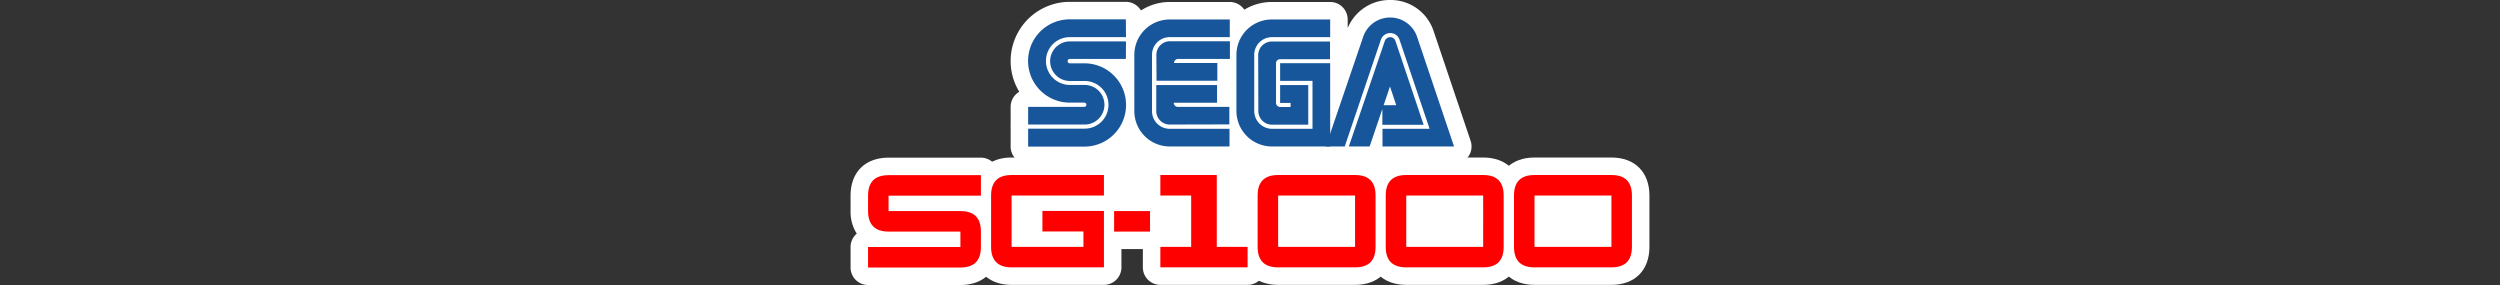 <svg xmlns="http://www.w3.org/2000/svg" viewBox="0 0 1000 114"><rect x="0" y="0" width="1000" height="114" fill="#333333" stroke="none"/><title>logo</title><g id="Layer_2" data-name="Layer 2"><rect x="438.556" y="52.813" width="34.267" height="39.821" fill="#fff"/><rect x="485.444" y="58.64" width="17.836" height="33.993" fill="#fff"/><rect x="497" y="78.21" width="146.444" height="17.935" fill="#fff"/><rect x="540.778" y="58.584" width="21.722" height="14.139" fill="#fff"/></g><g id="Layer_1" data-name="Layer 1"><path d="M411.256,62.14a3.5,3.5,0,0,1-3.5-3.5V51.457a3.5,3.5,0,0,1,3.5-3.5h22.511a6.031,6.031,0,1,0,0-12.061h-5.882a11.419,11.419,0,0,1,0-22.837H450.396a3.5,3.5,0,0,1,3.5,3.528l-.057,7.014a3.5,3.5,0,0,1-3.5,3.472h-2.995a20.148,20.148,0,0,1-13.578,35.068Z" fill="#fff"/><path d="M450.396,16.559l-.057,7.014H427.885a.883.883,0,0,0-.848.905.87.87,0,0,0,.848.848H433.767a16.657,16.657,0,1,1,0,33.315H411.256V51.457h22.511a9.531,9.531,0,1,0,0-19.061h-5.882a7.919,7.919,0,0,1,0-15.837h22.511m0-7h-22.511a14.919,14.919,0,0,0,0,29.837h5.882a2.593,2.593,0,0,1,2.559,2.559A2.534,2.534,0,0,1,433.767,44.457H411.256a7,7,0,0,0-7,7v7.183a7,7,0,0,0,7,7H433.767a23.712,23.712,0,0,0,23.686-23.686,23.447,23.447,0,0,0-3.516-12.376,6.996,6.996,0,0,0,3.402-5.95l.057-7.014a7,7,0,0,0-7-7.056Zm0,14h0Z" fill="#fff"/><path d="M411.256,53.317a3.5,3.5,0,0,1-3.5-3.5V42.747a3.5,3.5,0,0,1,3.5-3.5h3.028A20.16,20.16,0,0,1,427.885,4.235h22.455a3.5,3.5,0,0,1,3.5,3.472l.057,7.127a3.5,3.5,0,0,1-3.5,3.528H427.885a6.059,6.059,0,0,0,0,12.118h5.882a11.418,11.418,0,0,1,0,22.837Z" fill="#fff"/><path d="M450.339,7.735l.057,7.127H427.885a9.487,9.487,0,0,0-9.502,9.502,9.584,9.584,0,0,0,9.502,9.615H433.767a7.919,7.919,0,0,1,0,15.837h-22.511V42.747h22.455a.848.848,0,0,0,0-1.697h-5.826a16.657,16.657,0,0,1,0-33.314h22.455m0-7H427.885a23.665,23.665,0,0,0-20.175,35.975,6.996,6.996,0,0,0-3.454,6.037v7.07a7,7,0,0,0,7,7H433.767a14.919,14.919,0,0,0,0-29.837h-5.882a2.595,2.595,0,0,1-2.502-2.615,2.476,2.476,0,0,1,2.502-2.502h22.511a7,7,0,0,0,7-7.056l-.057-7.127A7,7,0,0,0,450.339.735Z" fill="#fff"/><path d="M467.873,62.084A17.66,17.66,0,0,1,450.233,44.444V21.932A17.661,17.661,0,0,1,467.873,4.292h24.039a3.5,3.5,0,0,1,3.5,3.5v7.07a3.5,3.5,0,0,1-3.5,3.5H467.873a3.562,3.562,0,0,0-3.57,3.457V44.444a3.532,3.532,0,0,0,3.57,3.57h23.926a3.5,3.5,0,0,1,3.5,3.5v7.07a3.5,3.5,0,0,1-3.5,3.5Z" fill="#fff"/><path d="M491.912,7.792v7.07H467.873a7.05,7.05,0,0,0-7.07,6.957V44.443a7.037,7.037,0,0,0,7.07,7.07h23.925v7.07H467.873A14.145,14.145,0,0,1,453.733,44.443V21.932A14.145,14.145,0,0,1,467.873,7.792h24.038m0-7H467.873A21.164,21.164,0,0,0,446.733,21.932V44.443a21.164,21.164,0,0,0,21.14,21.14h23.925a7,7,0,0,0,7-7V51.514a7,7,0,0,0-7-7H467.873c-.055,0-.062-.012-.065-.017a.197.197,0,0,1-.005-.054V21.89a.105.105,0,0,1,.07-.028h24.038a7,7,0,0,0,7-7V7.792a7,7,0,0,0-7-7Z" fill="#fff"/><path d="M462.613,35.783a3.5,3.5,0,0,1-3.5-3.481l-.057-10.351a8.916,8.916,0,0,1,8.873-8.949h24.039a3.5,3.5,0,0,1,3.5,3.5V23.573a3.5,3.5,0,0,1-3.5,3.5h-1.534V32.283a3.5,3.5,0,0,1-3.5,3.5Z" fill="#fff"/><path d="M491.968,16.502v7.07H471.267a1.606,1.606,0,0,0-1.64,1.64h17.308v7.07H462.613l-.057-10.351a5.419,5.419,0,0,1,5.373-5.43h24.038m0-7H467.93a12.416,12.416,0,0,0-12.373,12.43l.057,10.389a7,7,0,0,0,7,6.962h24.321a7,7,0,0,0,7-7V30.293a7.003,7.003,0,0,0,5.034-6.72V16.502a7,7,0,0,0-7-7Z" fill="#fff"/><path d="M467.873,53.317A8.883,8.883,0,0,1,459,44.444V34.036a3.5,3.5,0,0,1,3.5-3.5h24.321a3.5,3.5,0,0,1,3.5,3.5v5.21h1.421a3.5,3.5,0,0,1,3.5,3.5V49.76a3.5,3.5,0,0,1-3.492,3.5Z" fill="#fff"/><path d="M486.821,34.036v7.07H469.514a1.606,1.606,0,0,0,1.64,1.64h20.588v7.014l-23.869.057A5.407,5.407,0,0,1,462.5,44.443V34.036h24.321m0-7H462.5a7,7,0,0,0-7,7V44.443a12.387,12.387,0,0,0,12.373,12.373l23.885-.057a7,7,0,0,0,6.983-7V42.747a7.003,7.003,0,0,0-4.921-6.686V34.036a7,7,0,0,0-7-7Z" fill="#fff"/><path d="M539.536,62.084a3.499,3.499,0,0,1-3.312-4.63S550.613,15.248,550.626,15.215a5.798,5.798,0,0,1,5.426-3.853,5.688,5.688,0,0,1,5.484,4.019l11.238,33.434a3.5,3.5,0,0,1-3.317,4.615H553.298L551.165,59.71a3.501,3.501,0,0,1-3.314,2.374Z" fill="#fff"/><path d="M556.052,14.862a2.19,2.19,0,0,1,2.149,1.584L569.457,49.93H552.941V43.595L547.851,58.584h-8.314l14.367-42.138a2.312,2.312,0,0,1,2.149-1.584m-2.592,27.206h5.024l-2.489-7.466-2.536,7.466M556.052,7.862a9.268,9.268,0,0,0-8.704,6.126q-.037.099-.071.199L532.911,56.325a7,7,0,0,0,6.626,9.259h8.314a7,7,0,0,0,6.628-4.749l1.326-3.905h13.652a7,7,0,0,0,6.635-9.23l-11.227-33.399A9.162,9.162,0,0,0,556.052,7.862Z" fill="#fff"/><path d="M508.767,53.373a8.94,8.94,0,0,1-8.93-8.93L499.78,22.054A8.942,8.942,0,0,1,508.71,13.115h23.304a3.5,3.5,0,0,1,3.5,3.5V23.685a3.5,3.5,0,0,1-3.5,3.5H513.907v3.351h9.396a3.5,3.5,0,0,1,3.5,3.5V49.873a3.5,3.5,0,0,1-3.5,3.5Z" fill="#fff"/><path d="M532.014,16.615v7.07H512.047a1.607,1.607,0,0,0-1.64,1.64V41.163a1.679,1.679,0,0,0,1.64,1.64H516.233V41.163h-4.186V34.036h11.256V49.873H508.767a5.468,5.468,0,0,1-5.43-5.43H503.337l-.057-22.398a5.468,5.468,0,0,1,5.43-5.43h23.303m0-7H508.71a12.444,12.444,0,0,0-12.43,12.43l.057,22.416A12.44,12.44,0,0,0,508.767,56.873h14.536a7,7,0,0,0,7-7V34.036a6.969,6.969,0,0,0-.853-3.351h2.563a7,7,0,0,0,7-7V16.615a7,7,0,0,0-7-7Z" fill="#fff"/><path d="M552.998,62.084a3.5,3.5,0,0,1-3.5-3.5V51.513a3.5,3.5,0,0,1,3.5-3.5h13.96L556.471,16.945a.365.365,0,0,0-.362-.223.463.463,0,0,0-.431.258L541.211,59.706a3.5,3.5,0,0,1-3.315,2.378H508.767A17.688,17.688,0,0,1,491.07,44.444V21.932A17.66,17.66,0,0,1,508.71,4.292h23.36a3.5,3.5,0,0,1,3.5,3.5v7.07a3.5,3.5,0,0,1-3.5,3.5H508.767a3.574,3.574,0,0,0-3.569,3.57V44.444a3.603,3.603,0,0,0,3.626,3.57H521.5V35.84h-9.452a3.5,3.5,0,0,1-3.5-3.5V25.269a3.5,3.5,0,0,1,3.5-3.5h20.022a3.5,3.5,0,0,1,3.5,3.5v7.066l6.461-18.946a14.884,14.884,0,0,1,28.044.006l14.858,44.07a3.5,3.5,0,0,1-3.316,4.618Z" fill="#fff"/><path d="M556.052,7a11.01,11.01,0,0,1,10.69,7.466l14.876,44.118H552.998V51.514h18.835L559.729,15.654a3.88,3.88,0,0,0-3.62-2.432,3.986,3.986,0,0,0-3.676,2.432l-14.536,42.93H508.767a14.194,14.194,0,0,1-14.197-14.14V21.932A14.145,14.145,0,0,1,508.71,7.792h23.36V14.862H508.767a7.073,7.073,0,0,0-7.07,7.07V44.443a7.121,7.121,0,0,0,7.127,7.07H525V32.339H512.047v-7.07h20.023V53.442L545.362,14.466A11.01,11.01,0,0,1,556.052,7m0-7a18.17,18.17,0,0,0-16.982,11.255V7.792a7,7,0,0,0-7-7H508.71a21.164,21.164,0,0,0-21.14,21.14V44.443A21.193,21.193,0,0,0,508.767,65.584h29.129a7,7,0,0,0,6.63-4.755l1.472-4.346v2.101a7,7,0,0,0,7,7h28.62a7,7,0,0,0,6.633-9.237L573.405,12.319A18.081,18.081,0,0,0,556.052,0Zm-6.265,45.292,6.289-18.572,6.006,17.794h-9.084a6.969,6.969,0,0,0-3.211.778Zm-40.964-.778a.171.171,0,0,1-.13-.081l.001-5.947a6.97,6.97,0,0,0,3.353.854H518v5.174Z" fill="#fff"/><path d="M562.5,110.443c-7.437,0-11.701-4.265-11.701-11.701V78.211c0-7.437,4.265-11.701,11.701-11.701h30.77c7.437,0,11.701,4.265,11.701,11.701V98.742c0,7.437-4.265,11.701-11.701,11.701Zm27.27-15.201V81.711H566V95.242Z" fill="#fff"/><path d="M593.269,70.009c5.486,0,8.201,2.715,8.201,8.201V98.742c0,5.486-2.715,8.201-8.201,8.201H562.5c-5.486,0-8.201-2.715-8.201-8.201V78.21c0-5.486,2.715-8.201,8.201-8.201h30.769M562.5,98.742h30.769V78.21H562.5V98.742m30.769-35.733H562.5c-9.377,0-15.201,5.825-15.201,15.201V98.742c0,9.377,5.825,15.201,15.201,15.201h30.769c9.377,0,15.201-5.825,15.201-15.201V78.21c0-9.377-5.825-15.201-15.201-15.201ZM569.5,85.21h16.769v6.532H569.5V85.21Z" fill="#fff"/><path d="M613.801,110.443c-7.437,0-11.701-4.265-11.701-11.701V78.211c0-7.437,4.265-11.701,11.701-11.701h30.77c7.437,0,11.701,4.265,11.701,11.701V98.742c0,7.437-4.265,11.701-11.701,11.701Zm27.27-15.201V81.711H617.301V95.242Z" fill="#fff"/><path d="M644.57,70.009c5.486,0,8.201,2.715,8.201,8.201V98.742c0,5.486-2.715,8.201-8.201,8.201H613.801c-5.486,0-8.201-2.715-8.201-8.201V78.21c0-5.486,2.715-8.201,8.201-8.201h30.769m-30.769,28.733h30.769V78.21H613.801V98.742m30.769-35.733H613.801c-9.377,0-15.201,5.825-15.201,15.201V98.742c0,9.377,5.825,15.201,15.201,15.201h30.769c9.376,0,15.201-5.825,15.201-15.201V78.21c0-9.377-5.825-15.201-15.201-15.201ZM620.801,85.21h16.769v6.532H620.801V85.21Z" fill="#fff"/><path d="M347.229,110.5a3.5,3.5,0,0,1-3.5-3.5V98.799a3.5,3.5,0,0,1,3.5-3.5h3.182c-4.259-1.597-6.682-5.413-6.682-10.866v-6.165c0-7.437,4.265-11.702,11.701-11.702h36.935a3.5,3.5,0,0,1,3.5,3.5v8.202a3.5,3.5,0,0,1-3.5,3.5h-3.092c4.246,1.58,6.592,5.351,6.592,10.866v6.165c0,7.437-4.265,11.701-11.701,11.701Z" fill="#fff"/><path d="M392.364,70.066V78.267H355.43v6.165h28.733c5.486,0,8.201,2.715,8.201,8.201v6.165c0,5.486-2.715,8.201-8.201,8.201H347.229V98.799h36.934V92.633h-28.733c-5.43,0-8.201-2.772-8.201-8.201V78.267c0-5.486,2.715-8.201,8.201-8.201h36.934m0-7H355.43c-9.377,0-15.201,5.825-15.201,15.201v6.165a16.19,16.19,0,0,0,2.476,9.024,6.985,6.985,0,0,0-2.476,5.342V107a7,7,0,0,0,7,7h36.934c9.377,0,15.201-5.825,15.201-15.201V92.633a16.407,16.407,0,0,0-2.426-9.068,6.985,6.985,0,0,0,2.426-5.299V70.066a7,7,0,0,0-7-7Z" fill="#fff"/><path d="M464.14,110.443a3.5,3.5,0,0,1-3.5-3.5V98.742a3.5,3.5,0,0,1,3.5-3.5h8.831V81.711h-8.831a3.5,3.5,0,0,1-3.5-3.5V70.01a3.5,3.5,0,0,1,3.5-3.5H486.708a3.5,3.5,0,0,1,3.5,3.5V95.242h8.831a3.5,3.5,0,0,1,3.5,3.5v8.201a3.5,3.5,0,0,1-3.5,3.5Z" fill="#fff"/><path d="M486.708,70.009v28.733h12.33v8.201H464.14v-8.201h12.33V78.21H464.14V70.009h22.568m0-7H464.14a7,7,0,0,0-7,7v8.201a7,7,0,0,0,7,7h5.33v6.532h-5.33a7,7,0,0,0-7,7v8.201a7,7,0,0,0,7,7h34.898a7,7,0,0,0,7-7v-8.201a7,7,0,0,0-7-7h-5.33v-21.733a7,7,0,0,0-7-7Z" fill="#fff"/><rect x="442.145" y="80.932" width="21.367" height="15.201" rx="3.5" fill="#fff"/><path d="M460.011,84.432v8.201H445.645V84.432h14.367m0-7H445.645a7,7,0,0,0-7,7v8.201a7,7,0,0,0,7,7h14.367a7,7,0,0,0,7-7V84.432a7,7,0,0,0-7-7Z" fill="#fff"/><path d="M404.638,110.443c-7.437,0-11.702-4.265-11.702-11.701V78.211c0-7.437,4.265-11.701,11.702-11.701h36.934a3.5,3.5,0,0,1,3.5,3.5v8.201a3.497,3.497,0,0,1-1.841,3.082,3.5,3.5,0,0,1,1.841,3.083v22.567a3.5,3.5,0,0,1-3.5,3.5Zm10.061-15.201a3.491,3.491,0,0,1-1.231-2.665V84.376a3.491,3.491,0,0,1,1.231-2.665h-6.561V95.242Z" fill="#fff"/><path d="M441.572,70.009v8.201H404.638V98.742h28.733V92.577H416.968V84.376h24.604v22.568H404.638c-5.43,0-8.201-2.715-8.201-8.201V78.21c0-5.486,2.715-8.201,8.201-8.201h36.934m0-7H404.638c-9.377,0-15.201,5.825-15.201,15.201V98.742c0,9.377,5.825,15.201,15.201,15.201h36.934a7,7,0,0,0,7-7V84.376a6.972,6.972,0,0,0-.714-3.083,6.972,6.972,0,0,0,.714-3.083V70.009a7,7,0,0,0-7-7Z" fill="#fff"/><path d="M511.256,110.443c-7.437,0-11.701-4.265-11.701-11.701V78.211c0-7.437,4.265-11.701,11.701-11.701h30.77c7.437,0,11.701,4.265,11.701,11.701V98.742c0,7.437-4.265,11.701-11.701,11.701Zm27.27-15.201V81.711H514.756V95.242Z" fill="#fff"/><path d="M542.025,70.009c5.486,0,8.201,2.715,8.201,8.201V98.742c0,5.486-2.715,8.201-8.201,8.201H511.256c-5.486,0-8.201-2.715-8.201-8.201V78.21c0-5.486,2.715-8.201,8.201-8.201H542.025m-30.769,28.733H542.025V78.21H511.256V98.742m30.769-35.733H511.256c-9.377,0-15.201,5.825-15.201,15.201V98.742c0,9.377,5.825,15.201,15.201,15.201H542.025c9.377,0,15.201-5.825,15.201-15.201V78.21c0-9.377-5.825-15.201-15.201-15.201ZM518.256,85.21H535.025v6.532H518.256V85.21Z" fill="#fff"/><path d="M411.256,58.64H433.767a16.657,16.657,0,1,0,0-33.314H427.885a.87.87,0,0,1-.848-.848.883.883,0,0,1,.848-.905h22.455l.057-7.014H427.885a7.919,7.919,0,0,0,0,15.837h5.882a9.531,9.531,0,1,1,0,19.061H411.256v7.183Z" fill="#17569b"/><path d="M411.256,49.817H433.767a7.919,7.919,0,1,0,0-15.837H427.885a9.584,9.584,0,0,1-9.502-9.615A9.487,9.487,0,0,1,427.885,14.862h22.511l-.057-7.127H427.885a16.657,16.657,0,0,0,0,33.314h5.826a.848.848,0,1,1,0,1.697H411.256v7.07Zm56.618,1.697a7.037,7.037,0,0,1-7.07-7.07V21.819a7.05,7.05,0,0,1,7.07-6.957h24.038V7.792H467.873A14.145,14.145,0,0,0,453.733,21.932V44.443a14.145,14.145,0,0,0,14.14,14.14h23.925V51.514H467.873Z" fill="#17569b"/><path d="M462.557,21.932a5.419,5.419,0,0,1,5.373-5.43h24.038V23.572H471.267a1.606,1.606,0,0,0-1.64,1.64h17.308V32.283H462.613l-.057-10.351Zm5.317,27.885a5.407,5.407,0,0,1-5.373-5.373V34.036h24.321v7.07H469.514a1.606,1.606,0,0,0,1.64,1.64h20.588v7.014l-23.869.057Zm40.95,1.697a7.121,7.121,0,0,1-7.127-7.07V21.932A7.073,7.073,0,0,1,508.767,14.862h23.303V7.792H508.71a14.145,14.145,0,0,0-14.14,14.14V44.443A14.194,14.194,0,0,0,508.767,58.584h23.303V25.269H512.048v7.07H525v19.174H508.824Z" fill="#17569b"/><path d="M503.337,44.443A5.468,5.468,0,0,0,508.767,49.873h14.536V34.036H512.048v7.127H516.233v1.64H512.048a1.679,1.679,0,0,1-1.64-1.64V25.326a1.606,1.606,0,0,1,1.64-1.64h19.966V16.615H508.71a5.468,5.468,0,0,0-5.43,5.43l.057,22.398Zm50.566-27.998A2.312,2.312,0,0,1,556.052,14.862a2.19,2.19,0,0,1,2.149,1.584L569.457,49.93H552.941v-7.862h5.543l-2.489-7.466-8.145,23.982H539.536Z" fill="#17569b"/><path d="M571.833,51.514H552.998v7.07h28.62L566.742,14.466a11.386,11.386,0,0,0-21.38,0L530.317,58.584h7.579l14.536-42.93a3.986,3.986,0,0,1,3.676-2.432,3.88,3.88,0,0,1,3.62,2.432L571.833,51.514Z" fill="#17569b"/><path d="M347.228,84.432V78.267c0-5.486,2.715-8.201,8.201-8.201h36.934V78.267h-36.934v6.165h28.733c5.486,0,8.201,2.715,8.201,8.201v6.165c0,5.486-2.715,8.201-8.201,8.201h-36.934V98.799h36.934V92.633h-28.733C350,92.633,347.228,89.862,347.228,84.432Zm49.208,14.31V78.21c0-5.486,2.715-8.201,8.201-8.201h36.934v8.201H404.638V98.742h28.733V92.577H416.968V84.376h24.604v22.568H404.638c-5.43,0-8.201-2.715-8.201-8.201Zm49.208-6.109V84.432H460.011v8.201Zm18.495,14.31V98.742h12.33V78.21H464.14V70.009h22.568v28.733h12.33v8.201Zm86.086-8.201c0,5.486-2.715,8.201-8.201,8.201H511.256c-5.486,0-8.201-2.715-8.201-8.201V78.21c0-5.486,2.715-8.201,8.201-8.201h30.769c5.486,0,8.201,2.715,8.201,8.201Zm-8.201,0V78.21H511.256V98.742Zm59.446,0c0,5.486-2.715,8.201-8.201,8.201H562.5c-5.486,0-8.201-2.715-8.201-8.201V78.21c0-5.486,2.715-8.201,8.201-8.201h30.769c5.486,0,8.201,2.715,8.201,8.201Zm-8.201,0V78.21H562.5V98.742Zm59.502,0c0,5.486-2.715,8.201-8.201,8.201H613.801c-5.486,0-8.201-2.715-8.201-8.201V78.21c0-5.486,2.715-8.201,8.201-8.201h30.769c5.486,0,8.201,2.715,8.201,8.201Zm-8.201,0V78.21H613.801V98.742Z" fill="red"/></g></svg>